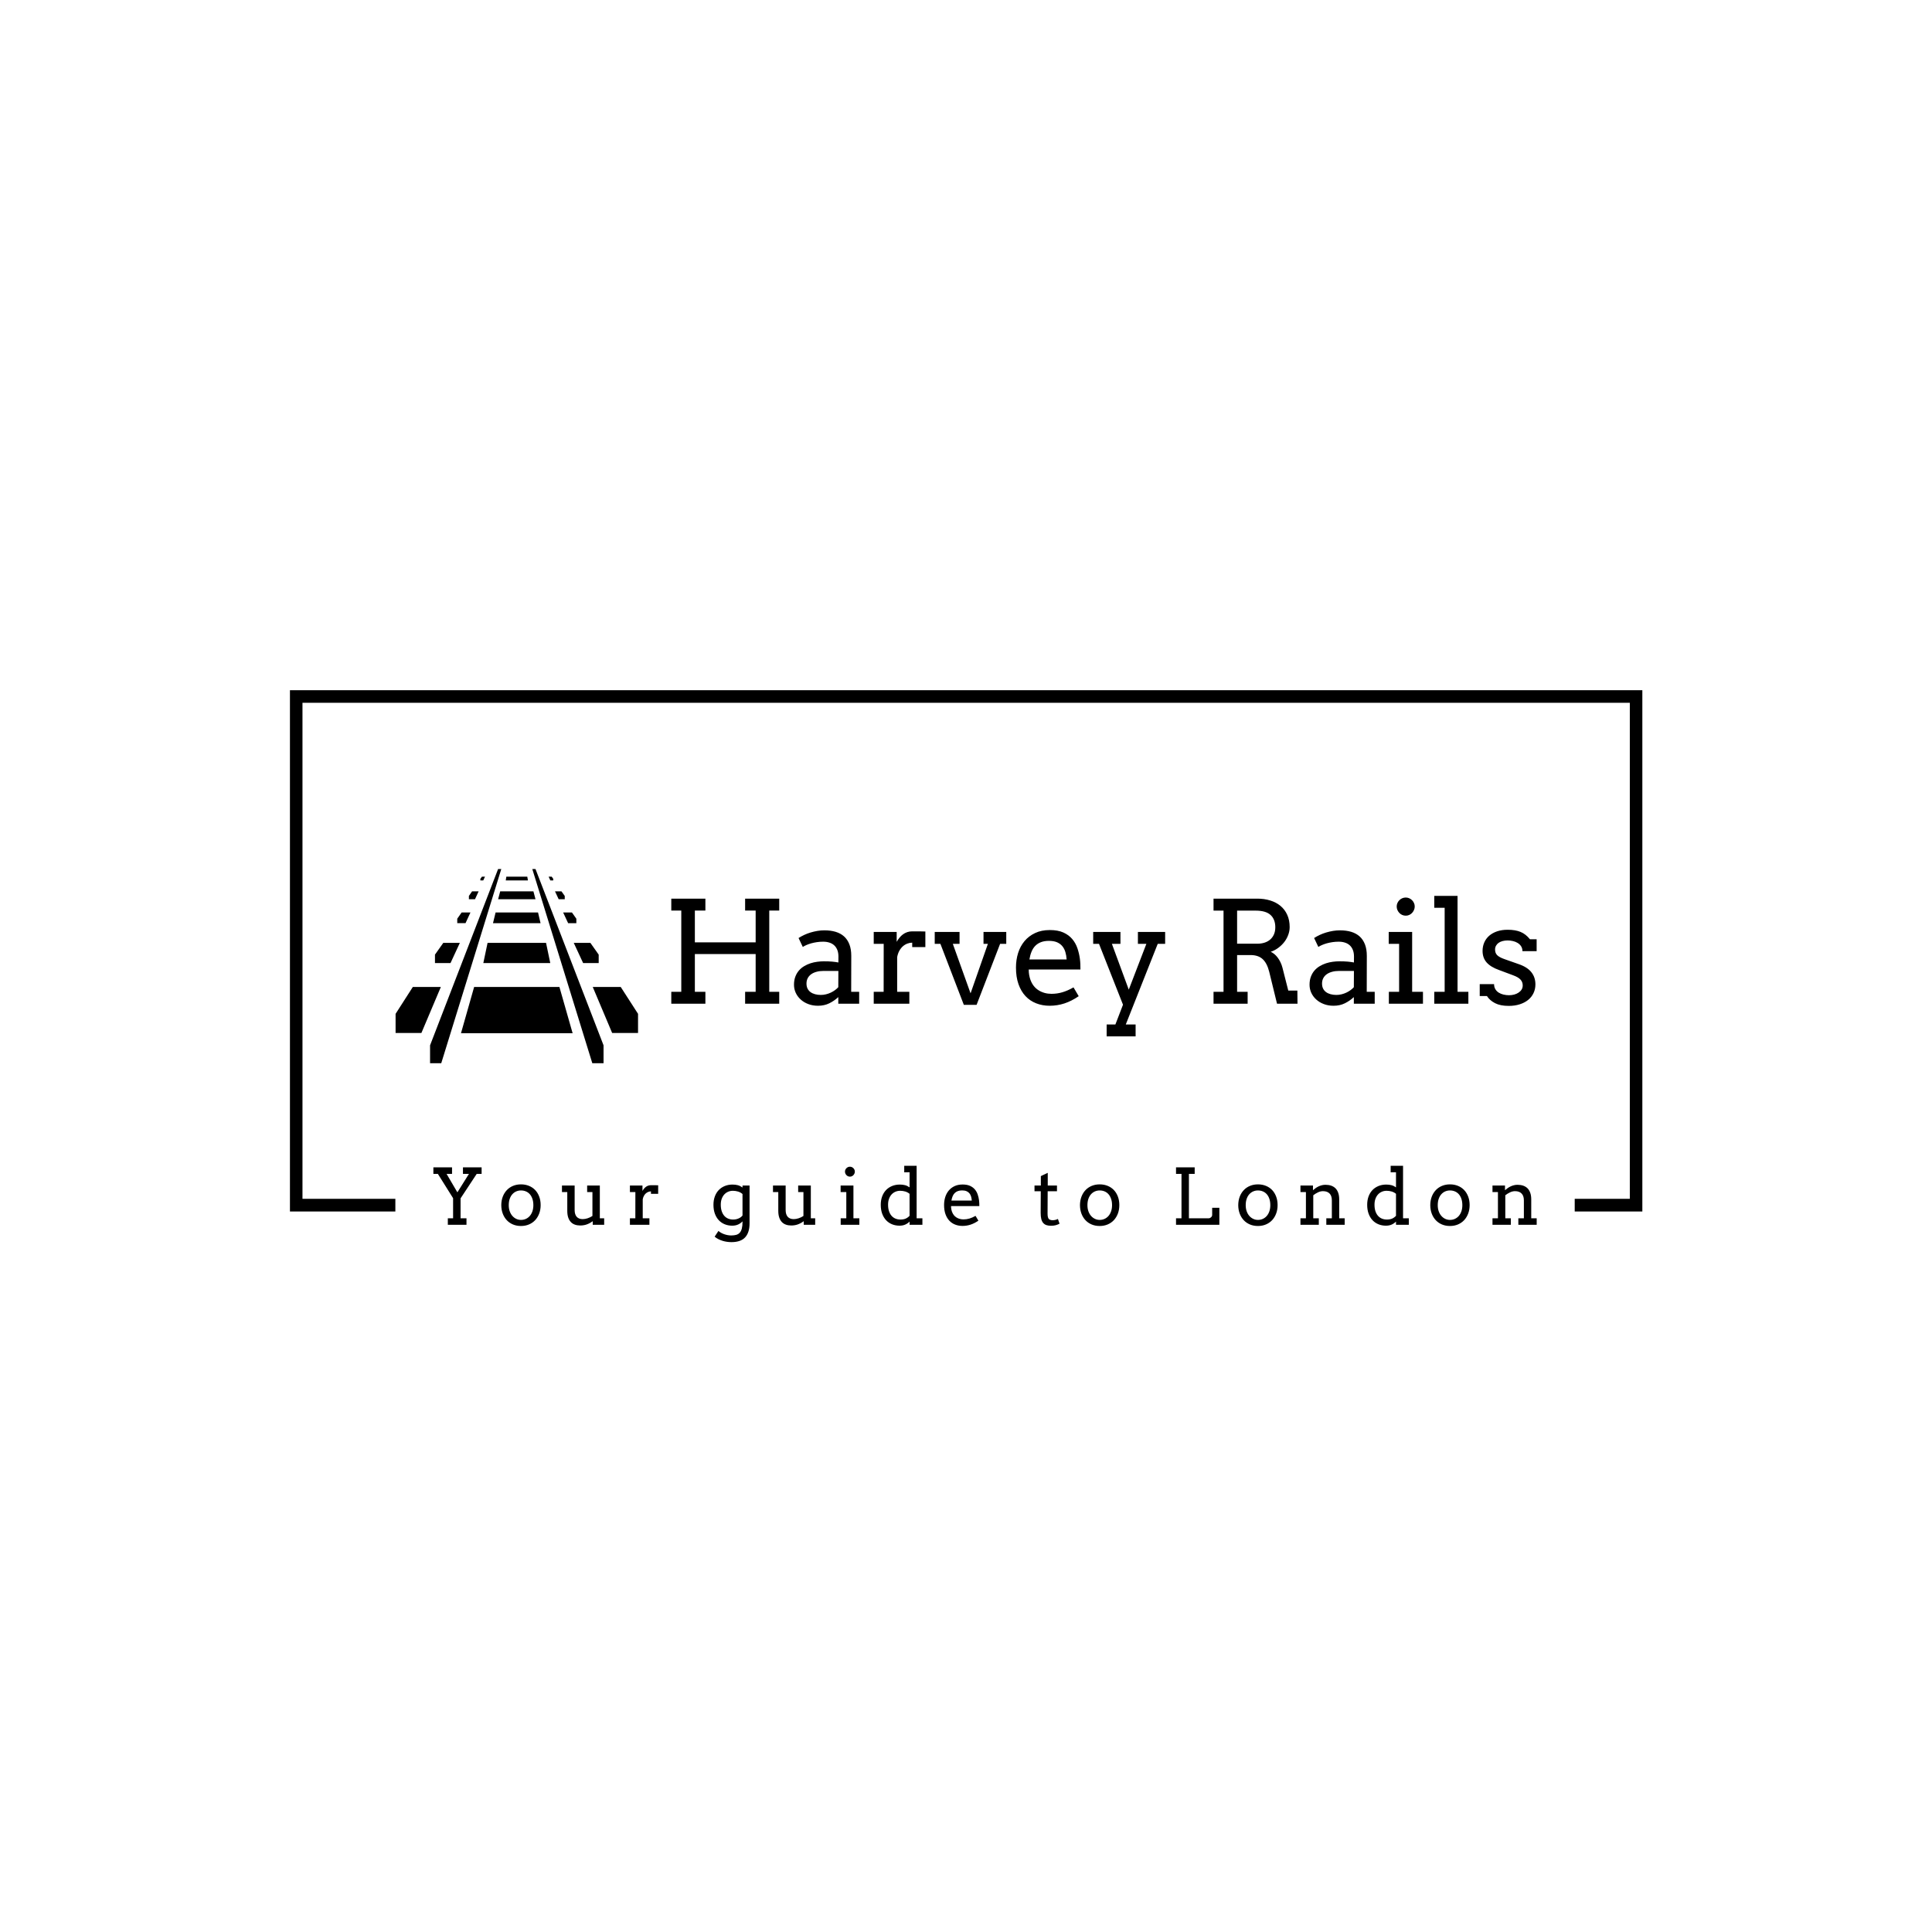 <svg xmlns="http://www.w3.org/2000/svg" version="1.1" xmlns:xlink="http://www.w3.org/1999/xlink" xmlns:svgjs="http://svgjs.dev/svgjs" width="1000" height="1000" viewBox="0 0 1000 1000"><rect width="1000" height="1000" fill="#ffffff"></rect><g transform="matrix(0.7,0,0,0.7,150.075,357.265)"><svg viewBox="0 0 375 153" data-background-color="#398378" preserveAspectRatio="xMidYMid meet" height="408" width="1000" xmlns="http://www.w3.org/2000/svg" xmlns:xlink="http://www.w3.org/1999/xlink"><g id="tight-bounds" transform="matrix(1,0,0,1,-0.04,-0.035)"><svg viewBox="0 0 375.08 153.07" height="153.07" width="375.08"><g><svg></svg></g><g><svg viewBox="0 0 375.08 153.07" height="153.07" width="375.08"><g transform="matrix(1,0,0,1,-10.22,-51.313)"><path xmlns="http://www.w3.org/2000/svg" d="M10.22 195.887v-144.574h375.08v144.574l-18.793 0 0-3.514h15.279v-137.546h-368.051v137.546h25.755l0 3.514z" fill="#000000" fill-rule="nonzero" stroke="none" stroke-width="1" stroke-linecap="butt" stroke-linejoin="miter" stroke-miterlimit="10" stroke-dasharray="" stroke-dashoffset="0" font-family="none" font-weight="none" font-size="none" text-anchor="none" style="mix-blend-mode: normal" data-fill-palette-color="tertiary"></path><g><path xmlns="http://www.w3.org/2000/svg" d="M50.033 185.452v-1.817h5.173v1.817h-1.516l2.998 5.122 3.209-5.122h-1.663v-1.817h5.173v1.817h-1.357l-4.479 6.793v5.522h1.641v1.809h-5.173v-1.809h1.46v-5.574l-4.226-6.741zM68.86 194.127v0c0.006-0.861 0.144-1.647 0.414-2.356 0.27-0.706 0.648-1.314 1.133-1.822 0.482-0.508 1.057-0.899 1.722-1.172 0.666-0.276 1.398-0.413 2.197-0.413v0c0.807 0 1.545 0.138 2.214 0.413 0.669 0.273 1.242 0.659 1.719 1.159 0.477 0.503 0.849 1.108 1.115 1.818 0.267 0.706 0.401 1.49 0.401 2.352v0c0 0.85-0.134 1.631-0.401 2.343-0.267 0.709-0.639 1.321-1.115 1.835-0.477 0.511-1.05 0.909-1.719 1.193-0.669 0.284-1.407 0.426-2.214 0.426v0c-0.818 0-1.561-0.141-2.227-0.422-0.666-0.281-1.238-0.676-1.714-1.184-0.477-0.508-0.849-1.116-1.116-1.822-0.267-0.709-0.403-1.492-0.409-2.348zM70.932 194.127v0c0 0.626 0.089 1.19 0.267 1.693 0.178 0.505 0.424 0.935 0.737 1.288 0.31 0.356 0.671 0.63 1.081 0.822 0.411 0.192 0.847 0.289 1.309 0.289v0c0.485 0 0.936-0.095 1.353-0.284 0.416-0.19 0.78-0.461 1.089-0.814 0.307-0.353 0.548-0.782 0.724-1.288 0.175-0.505 0.263-1.074 0.263-1.706v0c0-0.658-0.088-1.242-0.263-1.753-0.175-0.514-0.415-0.942-0.719-1.284-0.304-0.345-0.668-0.604-1.09-0.779-0.419-0.175-0.872-0.263-1.357-0.263v0c-0.462 0-0.899 0.088-1.309 0.263-0.411 0.175-0.771 0.435-1.081 0.779-0.313 0.342-0.559 0.77-0.737 1.284-0.178 0.511-0.267 1.095-0.267 1.753zM92.671 190.492v-1.809h3.515v9.084h1.206v1.809h-3.175v-1.008c-0.491 0.376-1.025 0.671-1.602 0.883-0.58 0.21-1.199 0.314-1.856 0.314v0c-0.548 0-1.045-0.079-1.491-0.236-0.445-0.158-0.823-0.403-1.133-0.737-0.313-0.333-0.554-0.755-0.723-1.266-0.167-0.511-0.25-1.121-0.25-1.831v0-5.203h-1.473v-1.809h3.515v6.779c0 0.836 0.192 1.467 0.577 1.896 0.385 0.428 0.939 0.642 1.662 0.641v0c0.425 0 0.874-0.078 1.349-0.232 0.474-0.155 0.922-0.369 1.344-0.642v0-6.633zM112.364 188.618v2.365h-1.998v-0.672c-0.233 0-0.469 0.045-0.711 0.133-0.241 0.086-0.468 0.218-0.681 0.397-0.21 0.181-0.393 0.409-0.551 0.685-0.158 0.279-0.271 0.606-0.34 0.982v0 5.259h1.852v1.809h-5.406v-1.809h1.503l0.009-7.275h-1.512v-1.809h3.48v1.503c0.126-0.224 0.268-0.432 0.427-0.625 0.158-0.195 0.333-0.365 0.525-0.508 0.192-0.144 0.406-0.256 0.642-0.336 0.235-0.08 0.49-0.121 0.762-0.12v0c0.365 0 0.708 0 1.03 0 0.322 0 0.645 0.007 0.969 0.021zM117.791 199.576zM135.749 198.775v-0.155c-0.356 0.379-0.771 0.673-1.245 0.883-0.474 0.21-1.012 0.314-1.616 0.314v0c-0.735 0-1.42-0.128-2.054-0.383-0.635-0.256-1.186-0.63-1.654-1.124-0.465-0.494-0.83-1.101-1.094-1.822-0.261-0.718-0.392-1.539-0.392-2.464v0c0-0.841 0.126-1.608 0.379-2.3 0.253-0.689 0.61-1.278 1.072-1.766 0.462-0.485 1.019-0.863 1.672-1.133 0.652-0.27 1.377-0.405 2.175-0.405v0c0.548 0 1.041 0.06 1.477 0.181 0.439 0.123 0.866 0.336 1.28 0.637v0-0.555h1.955v10.462c0 1.723-0.408 3.027-1.223 3.911-0.818 0.884-2.089 1.327-3.812 1.327v0c-0.379 0-0.775-0.029-1.189-0.086-0.413-0.055-0.823-0.144-1.228-0.267-0.402-0.123-0.794-0.28-1.176-0.47-0.382-0.19-0.734-0.421-1.055-0.693v0l1.051-1.585c0.21 0.181 0.449 0.349 0.719 0.504 0.27 0.152 0.559 0.283 0.866 0.392 0.31 0.109 0.63 0.195 0.961 0.258 0.327 0.063 0.656 0.095 0.986 0.095v0c0.54 0 1.008-0.056 1.404-0.168 0.396-0.112 0.722-0.31 0.978-0.595 0.256-0.284 0.447-0.668 0.573-1.15 0.126-0.485 0.19-1.1 0.19-1.843zM133.143 198.116v0c0.322 0 0.616-0.032 0.883-0.095 0.264-0.063 0.505-0.146 0.723-0.25 0.218-0.101 0.409-0.217 0.573-0.349 0.167-0.135 0.309-0.276 0.427-0.422v0-5.961c-0.356-0.316-0.768-0.544-1.237-0.685-0.465-0.141-0.943-0.211-1.434-0.211v0c-0.462 0-0.897 0.086-1.305 0.258-0.405 0.172-0.761 0.422-1.068 0.75-0.304 0.33-0.544 0.734-0.72 1.21-0.175 0.477-0.263 1.024-0.262 1.641v0c0 0.672 0.085 1.265 0.254 1.779 0.167 0.511 0.401 0.94 0.702 1.288 0.302 0.347 0.663 0.609 1.085 0.784 0.419 0.175 0.879 0.263 1.379 0.263zM151.182 190.492v-1.809h3.51v9.084h1.21v1.809h-3.174v-1.008c-0.491 0.376-1.027 0.671-1.607 0.883-0.577 0.21-1.196 0.314-1.856 0.314v0c-0.546 0-1.041-0.079-1.486-0.236-0.445-0.158-0.824-0.403-1.137-0.737-0.31-0.333-0.55-0.755-0.72-1.266-0.169-0.511-0.254-1.121-0.254-1.831v0-5.203h-1.469v-1.809h3.511v6.779c0 0.836 0.192 1.467 0.577 1.896 0.388 0.428 0.942 0.642 1.663 0.641v0c0.428 0 0.879-0.078 1.352-0.232 0.474-0.155 0.92-0.369 1.34-0.642v0-6.633zM162.954 190.492v-1.809h3.553v9.084h1.641v1.809h-5.173v-1.809h1.555v-7.275zM164.164 184.823v0c0-0.184 0.036-0.358 0.108-0.521 0.075-0.167 0.174-0.31 0.297-0.431 0.121-0.123 0.266-0.223 0.435-0.297 0.167-0.072 0.345-0.108 0.534-0.107v0c0.184 0 0.358 0.036 0.521 0.107 0.167 0.075 0.31 0.174 0.431 0.297 0.123 0.121 0.223 0.264 0.297 0.431 0.072 0.164 0.108 0.337 0.108 0.521v0c0 0.19-0.036 0.368-0.108 0.534-0.075 0.169-0.174 0.319-0.297 0.448-0.121 0.129-0.264 0.231-0.431 0.306-0.164 0.072-0.337 0.108-0.521 0.108v0c-0.19 0-0.368-0.036-0.534-0.108-0.169-0.075-0.314-0.177-0.435-0.306-0.123-0.129-0.223-0.279-0.297-0.448-0.072-0.167-0.108-0.345-0.108-0.534zM180.592 185.021v-1.809h3.437v14.555h1.603v1.809h-3.558v-0.896c-0.35 0.359-0.757 0.639-1.219 0.84-0.462 0.198-0.988 0.297-1.577 0.297v0c-0.735 0-1.42-0.128-2.054-0.383-0.635-0.256-1.186-0.63-1.654-1.124-0.465-0.494-0.83-1.101-1.094-1.822-0.261-0.718-0.392-1.539-0.392-2.464v0c0-0.841 0.126-1.608 0.379-2.3 0.253-0.689 0.61-1.278 1.072-1.766 0.462-0.485 1.019-0.863 1.671-1.133 0.652-0.27 1.377-0.405 2.176-0.405v0c0.525 0 1.006 0.057 1.443 0.172 0.434 0.115 0.85 0.316 1.249 0.603v0-4.174zM179.532 198.116v0c0.58 0 1.067-0.086 1.461-0.259 0.393-0.172 0.754-0.431 1.081-0.775v0-6.099c-0.35-0.293-0.752-0.507-1.206-0.642-0.457-0.132-0.923-0.198-1.4-0.198v0c-0.462 0-0.897 0.086-1.305 0.258-0.405 0.172-0.761 0.422-1.069 0.75-0.304 0.33-0.544 0.734-0.719 1.21-0.175 0.477-0.263 1.024-0.263 1.641v0c0 0.672 0.085 1.265 0.254 1.779 0.167 0.511 0.401 0.94 0.703 1.288 0.302 0.347 0.663 0.609 1.085 0.784 0.419 0.175 0.879 0.263 1.378 0.263zM201.418 194.381h-7.844c0 0.307 0.023 0.589 0.069 0.844 0.046 0.258 0.111 0.503 0.194 0.733v0c0.258 0.701 0.673 1.229 1.245 1.585 0.571 0.353 1.219 0.53 1.942 0.53v0c0.566 0 1.117-0.079 1.654-0.237 0.537-0.158 1.1-0.405 1.689-0.741v0l0.788 1.335c-0.715 0.491-1.433 0.856-2.154 1.094-0.724 0.238-1.475 0.358-2.252 0.358v0c-0.735 0-1.417-0.123-2.046-0.371-0.626-0.244-1.166-0.609-1.62-1.094-0.451-0.482-0.804-1.084-1.059-1.805-0.256-0.724-0.383-1.565-0.384-2.524v0c0-0.778 0.108-1.513 0.323-2.205 0.218-0.689 0.543-1.292 0.974-1.809 0.431-0.514 0.965-0.922 1.602-1.223 0.64-0.302 1.384-0.452 2.231-0.453v0c0.821 0 1.506 0.123 2.055 0.371 0.551 0.25 1.001 0.58 1.348 0.99 0.347 0.411 0.61 0.879 0.788 1.405 0.178 0.525 0.303 1.061 0.375 1.606v0c0.034 0.267 0.057 0.537 0.069 0.81 0.009 0.276 0.013 0.543 0.013 0.801zM196.632 190.039v0c-0.454 0-0.851 0.065-1.193 0.194-0.339 0.129-0.627 0.314-0.865 0.556-0.238 0.241-0.429 0.538-0.573 0.892-0.144 0.35-0.251 0.742-0.323 1.175v0h5.646c-0.026-0.408-0.09-0.782-0.193-1.124-0.101-0.345-0.256-0.643-0.466-0.896-0.212-0.253-0.482-0.449-0.809-0.59-0.33-0.138-0.738-0.207-1.224-0.207zM207.25 199.576zM220.387 185.168v3.515h2.559v1.585h-2.58l-0.03 6.288c0 0.428 0.049 0.775 0.146 1.043 0.098 0.267 0.256 0.451 0.474 0.551 0.218 0.103 0.464 0.155 0.736 0.155v0c0.296 0 0.556-0.027 0.78-0.082 0.224-0.052 0.469-0.141 0.737-0.267v0l0.452 1.314c-0.339 0.175-0.693 0.314-1.064 0.418-0.37 0.101-0.808 0.151-1.314 0.151v0c-0.477 0-0.893-0.057-1.249-0.173-0.353-0.118-0.65-0.313-0.892-0.585-0.241-0.273-0.422-0.639-0.542-1.099-0.118-0.459-0.177-1.032-0.177-1.718v0l0.03-5.996h-1.736v-1.585h1.758v-2.611zM229.321 194.127v0c0.009-0.861 0.148-1.647 0.417-2.356 0.27-0.706 0.646-1.314 1.129-1.822 0.482-0.508 1.057-0.899 1.723-1.172 0.666-0.276 1.4-0.413 2.201-0.413v0c0.804 0 1.542 0.138 2.214 0.413 0.669 0.273 1.242 0.659 1.718 1.159 0.477 0.503 0.849 1.108 1.116 1.818 0.264 0.706 0.396 1.49 0.396 2.352v0c0 0.85-0.132 1.631-0.396 2.343-0.267 0.709-0.639 1.321-1.116 1.835-0.477 0.511-1.05 0.909-1.718 1.193-0.672 0.284-1.41 0.426-2.214 0.426v0c-0.821 0-1.565-0.141-2.231-0.422-0.666-0.281-1.238-0.676-1.715-1.184-0.477-0.508-0.849-1.116-1.115-1.822-0.264-0.709-0.401-1.492-0.409-2.348zM231.392 194.127v0c0 0.626 0.089 1.19 0.267 1.693 0.181 0.505 0.426 0.935 0.737 1.288 0.313 0.356 0.675 0.63 1.085 0.822 0.411 0.192 0.847 0.289 1.31 0.289v0c0.482 0 0.932-0.095 1.348-0.284 0.419-0.19 0.782-0.461 1.09-0.814 0.307-0.353 0.548-0.782 0.723-1.288 0.178-0.505 0.267-1.074 0.268-1.706v0c0-0.658-0.089-1.242-0.268-1.753-0.175-0.514-0.415-0.942-0.719-1.284-0.304-0.345-0.666-0.604-1.085-0.779-0.422-0.175-0.874-0.263-1.357-0.263v0c-0.462 0-0.899 0.088-1.31 0.263-0.411 0.175-0.772 0.435-1.085 0.779-0.31 0.342-0.556 0.77-0.737 1.284-0.178 0.511-0.267 1.095-0.267 1.753zM245.52 199.576zM255.957 185.452v-1.817h5.173v1.817h-1.598v12.315h5.501c0.112 0 0.224-0.026 0.336-0.078 0.112-0.055 0.214-0.123 0.305-0.206 0.092-0.083 0.165-0.179 0.22-0.289 0.057-0.109 0.086-0.22 0.086-0.332v0-2.007h1.994v4.721h-12.017v-1.809h1.516v-12.315zM273.208 194.127v0c0.006-0.861 0.144-1.647 0.413-2.356 0.27-0.706 0.648-1.314 1.133-1.822 0.482-0.508 1.057-0.899 1.723-1.172 0.666-0.276 1.398-0.413 2.197-0.413v0c0.807 0 1.545 0.138 2.214 0.413 0.672 0.273 1.246 0.659 1.723 1.159 0.477 0.503 0.847 1.108 1.111 1.818 0.267 0.706 0.401 1.49 0.401 2.352v0c0 0.85-0.134 1.631-0.401 2.343-0.264 0.709-0.635 1.321-1.111 1.835-0.477 0.511-1.051 0.909-1.723 1.193-0.669 0.284-1.407 0.426-2.214 0.426v0c-0.818 0-1.561-0.141-2.227-0.422-0.666-0.281-1.238-0.676-1.714-1.184-0.477-0.508-0.849-1.116-1.116-1.822-0.267-0.709-0.403-1.492-0.409-2.348zM275.28 194.127v0c0 0.626 0.089 1.19 0.267 1.693 0.178 0.505 0.424 0.935 0.736 1.288 0.313 0.356 0.675 0.63 1.086 0.822 0.408 0.192 0.843 0.289 1.305 0.289v0c0.485 0 0.936-0.095 1.352-0.284 0.416-0.19 0.78-0.461 1.09-0.814 0.307-0.353 0.548-0.782 0.724-1.288 0.175-0.505 0.263-1.074 0.262-1.706v0c0-0.658-0.088-1.242-0.262-1.753-0.175-0.514-0.415-0.942-0.72-1.284-0.304-0.345-0.668-0.604-1.089-0.779-0.419-0.175-0.872-0.263-1.357-0.263v0c-0.462 0-0.897 0.088-1.305 0.263-0.411 0.175-0.772 0.435-1.086 0.779-0.313 0.342-0.559 0.77-0.736 1.284-0.178 0.511-0.267 1.095-0.267 1.753zM297.63 199.576v-1.809h1.534v-4.975c0-0.833-0.211-1.464-0.633-1.895-0.425-0.434-1.034-0.65-1.827-0.651v0c-0.457 0-0.916 0.109-1.378 0.328-0.462 0.218-0.9 0.488-1.314 0.809v0 6.384h1.538v1.809h-5.091v-1.809h1.516v-7.275h-1.516v-1.809h3.471v1.283h0.022c0.23-0.204 0.477-0.398 0.741-0.581 0.261-0.181 0.536-0.339 0.822-0.474 0.287-0.132 0.587-0.237 0.901-0.314 0.313-0.078 0.64-0.116 0.982-0.117v0c0.583 0 1.11 0.08 1.581 0.241 0.468 0.164 0.867 0.409 1.197 0.737 0.33 0.33 0.584 0.754 0.762 1.271 0.178 0.514 0.267 1.121 0.267 1.822v0 5.216h1.517v1.809zM315.471 185.021v-1.809h3.437v14.555h1.598v1.809h-3.553v-0.896c-0.35 0.359-0.757 0.639-1.219 0.84-0.462 0.198-0.988 0.297-1.577 0.297v0c-0.738 0-1.424-0.128-2.058-0.383-0.635-0.256-1.185-0.63-1.65-1.124-0.465-0.494-0.83-1.101-1.094-1.822-0.261-0.718-0.392-1.539-0.392-2.464v0c0-0.841 0.125-1.608 0.375-2.3 0.253-0.689 0.61-1.278 1.072-1.766 0.465-0.485 1.024-0.863 1.676-1.133 0.652-0.27 1.377-0.405 2.175-0.405v0c0.525 0 1.005 0.057 1.439 0.172 0.436 0.115 0.854 0.316 1.253 0.603v0-4.174zM314.407 198.116v0c0.583 0 1.071-0.086 1.465-0.259 0.391-0.172 0.751-0.431 1.081-0.775v0-6.099c-0.35-0.293-0.754-0.507-1.21-0.642-0.454-0.132-0.919-0.198-1.396-0.198v0c-0.465 0-0.9 0.086-1.305 0.258-0.408 0.172-0.764 0.422-1.068 0.75-0.304 0.33-0.544 0.734-0.72 1.21-0.175 0.477-0.263 1.024-0.262 1.641v0c0 0.672 0.083 1.265 0.249 1.779 0.169 0.511 0.405 0.94 0.707 1.288 0.302 0.347 0.662 0.609 1.081 0.784 0.422 0.175 0.882 0.263 1.378 0.263zM326.455 194.127v0c0.006-0.861 0.144-1.647 0.413-2.356 0.27-0.706 0.648-1.314 1.133-1.822 0.482-0.508 1.057-0.899 1.723-1.172 0.666-0.276 1.398-0.413 2.197-0.413v0c0.807 0 1.545 0.138 2.214 0.413 0.669 0.273 1.242 0.659 1.718 1.159 0.477 0.503 0.849 1.108 1.116 1.818 0.267 0.706 0.401 1.49 0.401 2.352v0c0 0.85-0.134 1.631-0.401 2.343-0.267 0.709-0.639 1.321-1.116 1.835-0.477 0.511-1.05 0.909-1.718 1.193-0.669 0.284-1.407 0.426-2.214 0.426v0c-0.818 0-1.561-0.141-2.227-0.422-0.666-0.281-1.238-0.676-1.714-1.184-0.477-0.508-0.849-1.116-1.116-1.822-0.267-0.709-0.403-1.492-0.409-2.348zM328.527 194.127v0c0 0.626 0.089 1.19 0.267 1.693 0.178 0.505 0.424 0.935 0.736 1.288 0.31 0.356 0.671 0.63 1.081 0.822 0.411 0.192 0.847 0.289 1.31 0.289v0c0.485 0 0.936-0.095 1.352-0.284 0.416-0.19 0.78-0.461 1.09-0.814 0.307-0.353 0.548-0.782 0.724-1.288 0.175-0.505 0.263-1.074 0.262-1.706v0c0-0.658-0.088-1.242-0.262-1.753-0.175-0.514-0.415-0.942-0.72-1.284-0.304-0.345-0.668-0.604-1.089-0.779-0.419-0.175-0.872-0.263-1.357-0.263v0c-0.462 0-0.899 0.088-1.31 0.263-0.411 0.175-0.771 0.435-1.081 0.779-0.313 0.342-0.559 0.77-0.736 1.284-0.178 0.511-0.267 1.095-0.267 1.753zM350.877 199.576v-1.809h1.534v-4.975c0-0.833-0.212-1.464-0.638-1.895-0.422-0.434-1.029-0.65-1.822-0.651v0c-0.457 0-0.916 0.109-1.378 0.328-0.462 0.218-0.9 0.488-1.314 0.809v0 6.384h1.534v1.809h-5.087v-1.809h1.512v-7.275h-1.512v-1.809h3.467v1.283h0.022c0.233-0.204 0.48-0.398 0.74-0.581 0.264-0.181 0.54-0.339 0.827-0.474 0.287-0.132 0.587-0.237 0.901-0.314 0.31-0.078 0.637-0.116 0.982-0.117v0c0.583 0 1.108 0.08 1.576 0.241 0.471 0.164 0.872 0.409 1.202 0.737 0.327 0.33 0.581 0.754 0.762 1.271 0.178 0.514 0.267 1.121 0.267 1.822v0 5.216h1.512v1.809z" fill="#000000" fill-rule="nonzero" stroke="none" stroke-width="1" stroke-linecap="butt" stroke-linejoin="miter" stroke-miterlimit="10" stroke-dasharray="" stroke-dashoffset="0" font-family="none" font-weight="none" font-size="none" text-anchor="none" style="mix-blend-mode: normal" data-fill-palette-color="secondary"></path></g></g><g transform="matrix(1,0,0,1,29.332,49.607)"><svg viewBox="0 0 316.416 53.855" height="53.855" width="316.416"><g><svg viewBox="0 0 316.416 53.855" height="53.855" width="316.416"><g><svg viewBox="0 0 417.188 71.007" height="53.855" width="316.416"><g transform="matrix(1,0,0,1,100.772,9.814)"><svg viewBox="0 0 316.416 51.38" height="51.38" width="316.416"><g id="textblocktransform"><svg viewBox="0 0 316.416 51.38" height="51.38" width="316.416" id="textblock"><g><svg viewBox="0 0 316.416 51.38" height="51.38" width="316.416"><g transform="matrix(1,0,0,1,0,0)"><svg width="316.416" viewBox="3.49 -37.99 304.73 49.49" height="51.38" data-palette-color="#ffffff"><path d="M29.49-32.81L29.49-37.01 41.5-37.01 41.5-32.81 37.99-32.81 37.99-4.2 41.5-4.2 41.5 0 29.49 0 29.49-4.2 33.2-4.2 33.2-17.5 11.79-17.5 11.79-4.2 15.5-4.2 15.5 0 3.49 0 3.49-4.2 7.01-4.2 7.01-32.81 3.49-32.81 3.49-37.01 15.5-37.01 15.5-32.81 11.79-32.81 11.79-21.61 33.2-21.61 33.2-32.81 29.49-32.81ZM62.3 0L62.3-2.34Q60.86-1 59.12-0.15 57.37 0.71 55.15 0.71L55.15 0.71Q53.29 0.71 51.74 0.12 50.19-0.46 49.07-1.48 47.95-2.49 47.32-3.83 46.7-5.18 46.7-6.69L46.7-6.69Q46.7-8.3 47.18-9.55 47.65-10.79 48.45-11.71 49.24-12.62 50.3-13.24 51.36-13.87 52.52-14.25 53.68-14.62 54.89-14.78 56.1-14.94 57.2-14.94L57.2-14.94Q58.96-14.94 60.15-14.83 61.35-14.72 62.33-14.53L62.33-14.53 62.35-16.6Q62.35-17.94 61.96-18.93 61.57-19.92 60.86-20.57 60.15-21.22 59.16-21.53 58.18-21.85 56.96-21.85L56.96-21.85Q55.81-21.85 54.76-21.69 53.71-21.53 52.79-21.28 51.88-21.02 51.11-20.69 50.34-20.36 49.8-20L49.8-20 48.31-23.14Q49.22-23.73 50.29-24.23 51.36-24.73 52.55-25.09 53.73-25.44 54.97-25.65 56.2-25.85 57.39-25.85L57.39-25.85Q59.59-25.85 61.35-25.33 63.11-24.8 64.33-23.71 65.55-22.61 66.21-20.91 66.87-19.21 66.87-16.85L66.87-16.85 66.84-4.2 69.65-4.2 69.65 0 62.3 0ZM56.15-3.1L56.15-3.1Q57.05-3.1 57.96-3.32 58.86-3.54 59.67-3.92 60.47-4.3 61.15-4.8 61.84-5.3 62.3-5.83L62.3-5.83 62.33-11.55 57.05-11.55Q55.73-11.55 54.65-11.25 53.56-10.96 52.77-10.4 51.98-9.84 51.54-9.01 51.1-8.18 51.1-7.1L51.1-7.1Q51.1-6.1 51.46-5.36 51.83-4.61 52.5-4.11 53.17-3.61 54.1-3.36 55.03-3.1 56.15-3.1ZM92.96-25.44L92.96-19.95 88.33-19.95 88.33-21.51Q87.52-21.51 86.68-21.2 85.83-20.9 85.1-20.28 84.37-19.65 83.82-18.69 83.27-17.72 83.03-16.41L83.03-16.41 83.03-4.2 87.32-4.2 87.32 0 74.78 0 74.78-4.2 78.27-4.2 78.29-21.09 74.78-21.09 74.78-25.29 82.86-25.29 82.86-21.8Q83.3-22.58 83.85-23.25 84.39-23.93 85.07-24.43 85.74-24.93 86.56-25.21 87.37-25.49 88.33-25.49L88.33-25.49Q89.59-25.49 90.72-25.49 91.84-25.49 92.96-25.44L92.96-25.44ZM96.26-21.09L96.26-25.29 105-25.29 105-21.09 102.63-21.09 108.88-3.66 114.98-21.09 113.44-21.09 113.44-25.29 121.45-25.29 121.45-21.09 119.28-21.09 111 0.39 106.51 0.39 98.26-21.09 96.26-21.09ZM147.57-12.06L129.36-12.06Q129.36-10.99 129.52-10.1 129.68-9.2 129.97-8.4L129.97-8.4Q130.87-5.96 132.86-4.72 134.85-3.49 137.37-3.49L137.37-3.49Q139.35-3.49 141.21-4.04 143.08-4.59 145.13-5.76L145.13-5.76 146.96-2.66Q144.47-0.95 141.96-0.12 139.44 0.71 136.73 0.71L136.73 0.71Q134.17 0.71 131.98-0.15 129.8-1 128.22-2.69 126.65-4.37 125.76-6.88 124.87-9.4 124.87-12.74L124.87-12.74Q124.87-15.45 125.62-17.86 126.38-20.26 127.88-22.06 129.38-23.85 131.61-24.9 133.83-25.95 136.78-25.95L136.78-25.95Q139.64-25.95 141.55-25.09 143.47-24.22 144.68-22.79 145.89-21.36 146.51-19.53 147.13-17.7 147.38-15.8L147.38-15.8Q147.5-14.87 147.54-13.92 147.57-12.96 147.57-12.06L147.57-12.06ZM136.46-22.14L136.46-22.14Q134.88-22.14 133.69-21.69 132.51-21.24 131.68-20.4 130.85-19.56 130.35-18.33 129.85-17.11 129.6-15.6L129.6-15.6 142.71-15.6Q142.62-17.02 142.26-18.21 141.91-19.41 141.18-20.29 140.44-21.17 139.3-21.66 138.15-22.14 136.46-22.14ZM152.06-21.09L152.06-25.29 161.66-25.29 161.66-21.09 158.65-21.09 164.59-4.96 170.79-21.09 167.81-21.09 167.81-25.29 177.4-25.29 177.4-21.09 174.79-21.09 163.54 7.3 167 7.3 167 11.5 156.8 11.5 156.8 7.3 159.88 7.3 162.56 0.34 154.11-21.09 152.06-21.09ZM180.01 0Q180.01 0 180.01 0ZM194.44-32.79L194.44-37.01 209.85-37.01Q212.31-37.01 214.4-36.36 216.49-35.72 218.01-34.46 219.54-33.2 220.39-31.32 221.25-29.44 221.25-27L221.25-27Q221.25-25.61 220.75-24.26 220.25-22.9 219.36-21.74 218.46-20.58 217.24-19.68 216.02-18.77 214.58-18.29L214.58-18.29Q215.19-18.02 215.82-17.52 216.44-17.02 216.99-16.3 217.54-15.58 217.99-14.66 218.44-13.75 218.71-12.7L218.71-12.7 220.76-4.64 223.96-4.64 224.01 0 216.8 0 214.05-11.25Q213.29-14.28 211.74-15.71 210.19-17.14 207.5-17.14L207.5-17.14 202.74-17.14 202.74-4.2 206.45-4.2 206.45 0 194.44 0 194.44-4.2 197.96-4.2 197.96-32.79 194.44-32.79ZM209.26-32.79L202.74-32.79 202.74-21.14 209.85-21.14Q211.24-21.14 212.4-21.51 213.56-21.88 214.4-22.61 215.24-23.34 215.72-24.43 216.19-25.51 216.19-26.95L216.19-26.95Q216.19-29.71 214.53-31.25 212.87-32.79 209.26-32.79L209.26-32.79ZM243.85 0L243.85-2.34Q242.41-1 240.67-0.15 238.92 0.71 236.7 0.71L236.7 0.71Q234.84 0.71 233.29 0.12 231.74-0.46 230.62-1.48 229.5-2.49 228.87-3.83 228.25-5.18 228.25-6.69L228.25-6.69Q228.25-8.3 228.73-9.55 229.2-10.79 230-11.71 230.79-12.62 231.85-13.24 232.91-13.87 234.07-14.25 235.23-14.62 236.44-14.78 237.65-14.94 238.75-14.94L238.75-14.94Q240.51-14.94 241.7-14.83 242.9-14.72 243.88-14.53L243.88-14.53 243.9-16.6Q243.9-17.94 243.51-18.93 243.12-19.92 242.41-20.57 241.7-21.22 240.71-21.53 239.73-21.85 238.51-21.85L238.51-21.85Q237.36-21.85 236.31-21.69 235.26-21.53 234.34-21.28 233.43-21.02 232.66-20.69 231.89-20.36 231.35-20L231.35-20 229.86-23.14Q230.77-23.73 231.84-24.23 232.91-24.73 234.1-25.09 235.28-25.44 236.52-25.65 237.75-25.85 238.94-25.85L238.94-25.85Q241.14-25.85 242.9-25.33 244.66-24.8 245.88-23.71 247.1-22.61 247.76-20.91 248.42-19.21 248.42-16.85L248.42-16.85 248.39-4.2 251.2-4.2 251.2 0 243.85 0ZM237.7-3.1L237.7-3.1Q238.6-3.1 239.51-3.32 240.41-3.54 241.22-3.92 242.02-4.3 242.7-4.8 243.39-5.3 243.85-5.83L243.85-5.83 243.88-11.55 238.6-11.55Q237.28-11.55 236.2-11.25 235.11-10.96 234.32-10.4 233.52-9.84 233.09-9.01 232.65-8.18 232.65-7.1L232.65-7.1Q232.65-6.1 233.01-5.36 233.38-4.61 234.05-4.11 234.72-3.61 235.65-3.36 236.58-3.1 237.7-3.1ZM256.13-21.09L256.13-25.29 264.38-25.29 264.38-4.2 268.19-4.2 268.19 0 256.18 0 256.18-4.2 259.79-4.2 259.79-21.09 256.13-21.09ZM258.94-34.25L258.94-34.25Q258.94-34.89 259.19-35.46 259.45-36.04 259.88-36.46 260.3-36.89 260.89-37.15 261.48-37.4 262.14-37.4L262.14-37.4Q262.77-37.4 263.34-37.15 263.92-36.89 264.35-36.46 264.77-36.04 265.03-35.46 265.29-34.89 265.29-34.25L265.29-34.25Q265.29-33.59 265.03-33.01 264.77-32.42 264.35-31.97 263.92-31.52 263.34-31.26 262.77-31.01 262.14-31.01L262.14-31.01Q261.48-31.01 260.89-31.26 260.3-31.52 259.88-31.97 259.45-32.42 259.19-33.01 258.94-33.59 258.94-34.25ZM272.17-33.79L272.17-37.99 280.37-37.99 280.37-4.2 284.18-4.2 284.18 0 272.17 0 272.17-4.2 275.83-4.2 275.83-33.79 272.17-33.79ZM303.22-18.51Q303.22-19.53 302.74-20.25 302.27-20.97 301.51-21.42 300.75-21.88 299.83-22.08 298.9-22.29 298.02-22.29L298.02-22.29Q297.04-22.29 296.22-22.07 295.41-21.85 294.82-21.44 294.24-21.02 293.91-20.42 293.58-19.82 293.58-19.09L293.58-19.09Q293.58-17.82 294.35-17.08 295.11-16.33 296.92-15.7L296.92-15.7 301.78-13.99Q304.9-12.94 306.34-11.13 307.79-9.33 307.79-6.81L307.79-6.81Q307.79-5.13 307.11-3.72 306.44-2.32 305.21-1.33 303.98-0.34 302.24 0.21 300.51 0.76 298.39 0.76L298.39 0.76Q295.43 0.76 293.58-0.2 291.72-1.15 290.72-2.71L290.72-2.71 288.18-2.71 288.18-6.91 293.23-6.91Q293.23-5.86 293.69-5.11 294.14-4.37 294.88-3.91 295.63-3.44 296.57-3.22 297.51-3 298.48-3L298.48-3Q299.44-3 300.31-3.23 301.19-3.47 301.86-3.92 302.54-4.37 302.93-5 303.32-5.64 303.32-6.45L303.32-6.45Q303.32-7.67 302.52-8.52 301.73-9.38 299.83-10.06L299.83-10.06 294.99-11.87Q292.04-12.92 290.61-14.54 289.18-16.16 289.18-18.6L289.18-18.6Q289.18-20.21 289.78-21.58 290.38-22.95 291.51-23.94 292.65-24.93 294.28-25.49 295.92-26.05 298.02-26.05L298.02-26.05Q300.73-26.05 302.56-25.29 304.39-24.54 305.86-22.71L305.86-22.71 308.22-22.71 308.22-18.51 303.22-18.51Z" opacity="1" transform="matrix(1,0,0,1,0,0)" fill="#000000" class="wordmark-text-0" data-fill-palette-color="primary" id="text-0"></path></svg></g></svg></g></svg></g></svg></g><g><svg viewBox="0 0 88.642 71.007" height="71.007" width="88.642"><g><svg xmlns="http://www.w3.org/2000/svg" xmlns:xlink="http://www.w3.org/1999/xlink" version="1.1" x="0" y="0" viewBox="4.317 9.194 40 32.042" enable-background="new 0 0 50 50" xml:space="preserve" height="71.007" width="88.642" class="icon-icon-0" data-fill-palette-color="accent" id="icon-0"><path d="M21.756 9.194l-9.907 32.042h-1.844v-2.955L21.231 9.194H21.756zM7.159 28.656l-2.842 4.43v3.154h4.26l3.208-7.584H7.159zM14.921 21.376h-2.733l-1.374 1.943v1.387h2.566L14.921 21.376zM16.669 16.361h-1.455l-0.723 1.03v0.736h1.364L16.669 16.361zM18.016 12.876h-1.076l-0.528 0.761v0.542h1.008L18.016 12.876zM19.067 10.455h-0.501l-0.262 0.359v0.26h0.479L19.067 10.455zM26.87 9.194l9.902 32.042h1.853v-2.955L27.398 9.194H26.87zM41.462 28.656h-4.617l3.199 7.584h4.273v-3.154L41.462 28.656zM35.255 24.706h2.57v-1.387l-1.373-1.943H33.71L35.255 24.706zM32.783 18.128h1.355v-0.736l-0.728-1.03h-1.45L32.783 18.128zM32.224 14.179v-0.542l-0.542-0.761h-1.066l0.605 1.303H32.224zM30.326 11.073v-0.26l-0.258-0.359h-0.506l0.284 0.619H30.326zM24.056 21.376h-4.563l-0.7 3.33h5.264 0.528 5.25l-0.696-3.33h-4.554H24.056zM24.584 16.361h-0.528-3.239l-0.43 1.767h3.669 0.528 3.65l-0.416-1.767H24.584zM24.688 12.876h-0.745-2.367l-0.344 1.303h2.711 0.745 2.711l-0.344-1.303H24.688zM24.688 11.073h1.46l-0.104-0.619h-1.355-0.745-1.355l-0.095 0.619h1.45H24.688zM24.584 28.656h-0.528-6.781l-2.169 7.629h8.95 0.528 8.94l-2.178-7.629H24.584z" fill="#000000" data-fill-palette-color="accent"></path></svg></g></svg></g></svg></g></svg></g></svg></g></svg></g><defs></defs></svg><rect width="375.08" height="153.07" fill="none" stroke="none" visibility="hidden"></rect></g></svg></g></svg>
